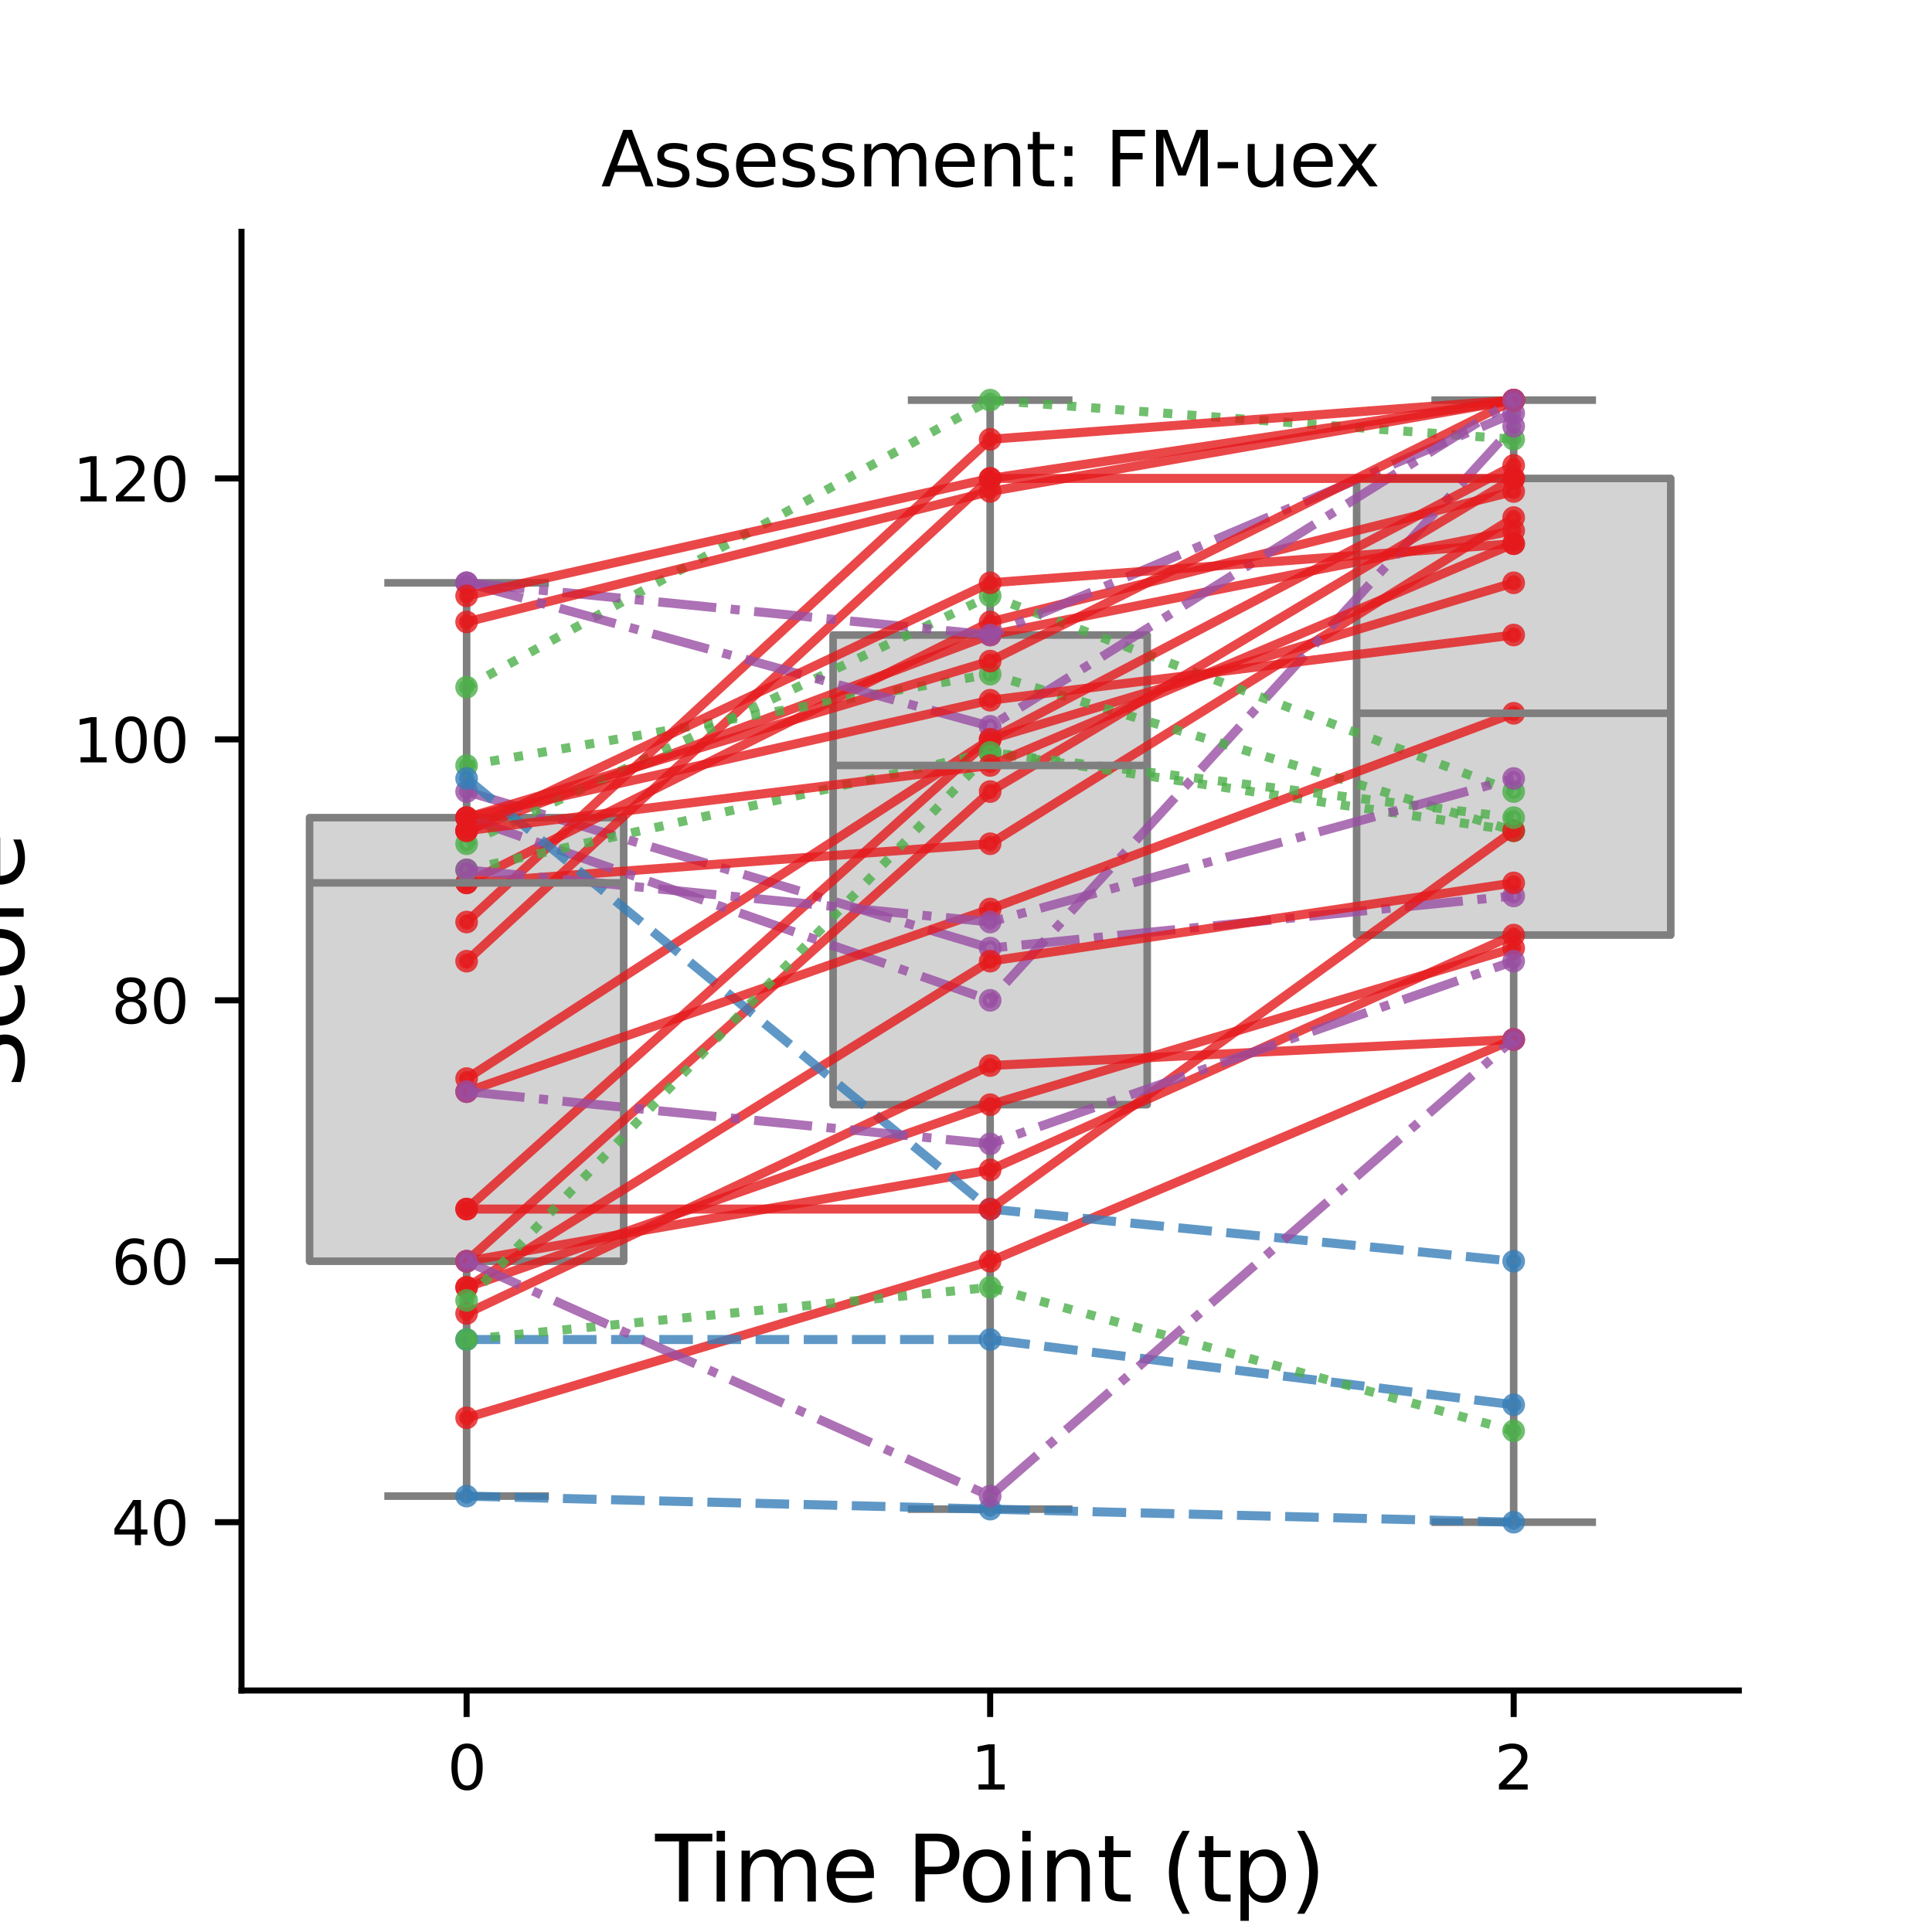 <?xml version="1.0" encoding="utf-8" standalone="no"?>
<!DOCTYPE svg PUBLIC "-//W3C//DTD SVG 1.1//EN"
  "http://www.w3.org/Graphics/SVG/1.1/DTD/svg11.dtd">
<svg xmlns:xlink="http://www.w3.org/1999/xlink" width="255.118pt" height="255.118pt" viewBox="0 0 255.118 255.118" xmlns="http://www.w3.org/2000/svg" version="1.1">
 <defs>
  <style type="text/css">*{stroke-linejoin: round; stroke-linecap: butt}</style>
 </defs>
 <g id="figure_1">
  <g id="patch_1">
   <path d="M 0 255.118 
L 255.118 255.118 
L 255.118 0 
L 0 0 
z
" style="fill: #ffffff"/>
  </g>
  <g id="axes_1">
   <g id="patch_2">
    <path d="M 31.89 223.228 
L 229.606 223.228 
L 229.606 30.614 
L 31.89 30.614 
z
" style="fill: #ffffff"/>
   </g>
   <g id="matplotlib.axis_1">
    <g id="xtick_1">
     <g id="line2d_1">
      <defs>
       <path id="m91c2293b20" d="M 0 0 
L 0 3.5 
" style="stroke: #000000; stroke-width: 0.8"/>
      </defs>
      <g>
       <use xlink:href="#m91c2293b20" x="61.616" y="223.228" style="stroke: #000000; stroke-width: 0.8"/>
      </g>
     </g>
     <g id="text_1">
      <!-- 0 -->
      <g transform="translate(59.071 236.307) scale(0.08 -0.08)">
       <defs>
        <path id="DejaVuSans-30" d="M 2034 4250 
Q 1547 4250 1301 3770 
Q 1056 3291 1056 2328 
Q 1056 1369 1301 889 
Q 1547 409 2034 409 
Q 2525 409 2770 889 
Q 3016 1369 3016 2328 
Q 3016 3291 2770 3770 
Q 2525 4250 2034 4250 
z
M 2034 4750 
Q 2819 4750 3233 4129 
Q 3647 3509 3647 2328 
Q 3647 1150 3233 529 
Q 2819 -91 2034 -91 
Q 1250 -91 836 529 
Q 422 1150 422 2328 
Q 422 3509 836 4129 
Q 1250 4750 2034 4750 
z
" transform="scale(0.016)"/>
       </defs>
       <use xlink:href="#DejaVuSans-30"/>
      </g>
     </g>
    </g>
    <g id="xtick_2">
     <g id="line2d_2">
      <g>
       <use xlink:href="#m91c2293b20" x="130.748" y="223.228" style="stroke: #000000; stroke-width: 0.8"/>
      </g>
     </g>
     <g id="text_2">
      <!-- 1 -->
      <g transform="translate(128.203 236.307) scale(0.08 -0.08)">
       <defs>
        <path id="DejaVuSans-31" d="M 794 531 
L 1825 531 
L 1825 4091 
L 703 3866 
L 703 4441 
L 1819 4666 
L 2450 4666 
L 2450 531 
L 3481 531 
L 3481 0 
L 794 0 
L 794 531 
z
" transform="scale(0.016)"/>
       </defs>
       <use xlink:href="#DejaVuSans-31"/>
      </g>
     </g>
    </g>
    <g id="xtick_3">
     <g id="line2d_3">
      <g>
       <use xlink:href="#m91c2293b20" x="199.879" y="223.228" style="stroke: #000000; stroke-width: 0.8"/>
      </g>
     </g>
     <g id="text_3">
      <!-- 2 -->
      <g transform="translate(197.334 236.307) scale(0.08 -0.08)">
       <defs>
        <path id="DejaVuSans-32" d="M 1228 531 
L 3431 531 
L 3431 0 
L 469 0 
L 469 531 
Q 828 903 1448 1529 
Q 2069 2156 2228 2338 
Q 2531 2678 2651 2914 
Q 2772 3150 2772 3378 
Q 2772 3750 2511 3984 
Q 2250 4219 1831 4219 
Q 1534 4219 1204 4116 
Q 875 4013 500 3803 
L 500 4441 
Q 881 4594 1212 4672 
Q 1544 4750 1819 4750 
Q 2544 4750 2975 4387 
Q 3406 4025 3406 3419 
Q 3406 3131 3298 2873 
Q 3191 2616 2906 2266 
Q 2828 2175 2409 1742 
Q 1991 1309 1228 531 
z
" transform="scale(0.016)"/>
       </defs>
       <use xlink:href="#DejaVuSans-32"/>
      </g>
     </g>
    </g>
    <g id="text_4">
     <!-- Time Point (tp) -->
     <g transform="translate(86.517 251.089) scale(0.12 -0.12)">
      <defs>
       <path id="DejaVuSans-54" d="M -19 4666 
L 3928 4666 
L 3928 4134 
L 2272 4134 
L 2272 0 
L 1638 0 
L 1638 4134 
L -19 4134 
L -19 4666 
z
" transform="scale(0.016)"/>
       <path id="DejaVuSans-69" d="M 603 3500 
L 1178 3500 
L 1178 0 
L 603 0 
L 603 3500 
z
M 603 4863 
L 1178 4863 
L 1178 4134 
L 603 4134 
L 603 4863 
z
" transform="scale(0.016)"/>
       <path id="DejaVuSans-6d" d="M 3328 2828 
Q 3544 3216 3844 3400 
Q 4144 3584 4550 3584 
Q 5097 3584 5394 3201 
Q 5691 2819 5691 2113 
L 5691 0 
L 5113 0 
L 5113 2094 
Q 5113 2597 4934 2840 
Q 4756 3084 4391 3084 
Q 3944 3084 3684 2787 
Q 3425 2491 3425 1978 
L 3425 0 
L 2847 0 
L 2847 2094 
Q 2847 2600 2669 2842 
Q 2491 3084 2119 3084 
Q 1678 3084 1418 2786 
Q 1159 2488 1159 1978 
L 1159 0 
L 581 0 
L 581 3500 
L 1159 3500 
L 1159 2956 
Q 1356 3278 1631 3431 
Q 1906 3584 2284 3584 
Q 2666 3584 2933 3390 
Q 3200 3197 3328 2828 
z
" transform="scale(0.016)"/>
       <path id="DejaVuSans-65" d="M 3597 1894 
L 3597 1613 
L 953 1613 
Q 991 1019 1311 708 
Q 1631 397 2203 397 
Q 2534 397 2845 478 
Q 3156 559 3463 722 
L 3463 178 
Q 3153 47 2828 -22 
Q 2503 -91 2169 -91 
Q 1331 -91 842 396 
Q 353 884 353 1716 
Q 353 2575 817 3079 
Q 1281 3584 2069 3584 
Q 2775 3584 3186 3129 
Q 3597 2675 3597 1894 
z
M 3022 2063 
Q 3016 2534 2758 2815 
Q 2500 3097 2075 3097 
Q 1594 3097 1305 2825 
Q 1016 2553 972 2059 
L 3022 2063 
z
" transform="scale(0.016)"/>
       <path id="DejaVuSans-20" transform="scale(0.016)"/>
       <path id="DejaVuSans-50" d="M 1259 4147 
L 1259 2394 
L 2053 2394 
Q 2494 2394 2734 2622 
Q 2975 2850 2975 3272 
Q 2975 3691 2734 3919 
Q 2494 4147 2053 4147 
L 1259 4147 
z
M 628 4666 
L 2053 4666 
Q 2838 4666 3239 4311 
Q 3641 3956 3641 3272 
Q 3641 2581 3239 2228 
Q 2838 1875 2053 1875 
L 1259 1875 
L 1259 0 
L 628 0 
L 628 4666 
z
" transform="scale(0.016)"/>
       <path id="DejaVuSans-6f" d="M 1959 3097 
Q 1497 3097 1228 2736 
Q 959 2375 959 1747 
Q 959 1119 1226 758 
Q 1494 397 1959 397 
Q 2419 397 2687 759 
Q 2956 1122 2956 1747 
Q 2956 2369 2687 2733 
Q 2419 3097 1959 3097 
z
M 1959 3584 
Q 2709 3584 3137 3096 
Q 3566 2609 3566 1747 
Q 3566 888 3137 398 
Q 2709 -91 1959 -91 
Q 1206 -91 779 398 
Q 353 888 353 1747 
Q 353 2609 779 3096 
Q 1206 3584 1959 3584 
z
" transform="scale(0.016)"/>
       <path id="DejaVuSans-6e" d="M 3513 2113 
L 3513 0 
L 2938 0 
L 2938 2094 
Q 2938 2591 2744 2837 
Q 2550 3084 2163 3084 
Q 1697 3084 1428 2787 
Q 1159 2491 1159 1978 
L 1159 0 
L 581 0 
L 581 3500 
L 1159 3500 
L 1159 2956 
Q 1366 3272 1645 3428 
Q 1925 3584 2291 3584 
Q 2894 3584 3203 3211 
Q 3513 2838 3513 2113 
z
" transform="scale(0.016)"/>
       <path id="DejaVuSans-74" d="M 1172 4494 
L 1172 3500 
L 2356 3500 
L 2356 3053 
L 1172 3053 
L 1172 1153 
Q 1172 725 1289 603 
Q 1406 481 1766 481 
L 2356 481 
L 2356 0 
L 1766 0 
Q 1100 0 847 248 
Q 594 497 594 1153 
L 594 3053 
L 172 3053 
L 172 3500 
L 594 3500 
L 594 4494 
L 1172 4494 
z
" transform="scale(0.016)"/>
       <path id="DejaVuSans-28" d="M 1984 4856 
Q 1566 4138 1362 3434 
Q 1159 2731 1159 2009 
Q 1159 1288 1364 580 
Q 1569 -128 1984 -844 
L 1484 -844 
Q 1016 -109 783 600 
Q 550 1309 550 2009 
Q 550 2706 781 3412 
Q 1013 4119 1484 4856 
L 1984 4856 
z
" transform="scale(0.016)"/>
       <path id="DejaVuSans-70" d="M 1159 525 
L 1159 -1331 
L 581 -1331 
L 581 3500 
L 1159 3500 
L 1159 2969 
Q 1341 3281 1617 3432 
Q 1894 3584 2278 3584 
Q 2916 3584 3314 3078 
Q 3713 2572 3713 1747 
Q 3713 922 3314 415 
Q 2916 -91 2278 -91 
Q 1894 -91 1617 61 
Q 1341 213 1159 525 
z
M 3116 1747 
Q 3116 2381 2855 2742 
Q 2594 3103 2138 3103 
Q 1681 3103 1420 2742 
Q 1159 2381 1159 1747 
Q 1159 1113 1420 752 
Q 1681 391 2138 391 
Q 2594 391 2855 752 
Q 3116 1113 3116 1747 
z
" transform="scale(0.016)"/>
       <path id="DejaVuSans-29" d="M 513 4856 
L 1013 4856 
Q 1481 4119 1714 3412 
Q 1947 2706 1947 2009 
Q 1947 1309 1714 600 
Q 1481 -109 1013 -844 
L 513 -844 
Q 928 -128 1133 580 
Q 1338 1288 1338 2009 
Q 1338 2731 1133 3434 
Q 928 4138 513 4856 
z
" transform="scale(0.016)"/>
      </defs>
      <use xlink:href="#DejaVuSans-54"/>
      <use xlink:href="#DejaVuSans-69" x="57.959"/>
      <use xlink:href="#DejaVuSans-6d" x="85.742"/>
      <use xlink:href="#DejaVuSans-65" x="183.154"/>
      <use xlink:href="#DejaVuSans-20" x="244.678"/>
      <use xlink:href="#DejaVuSans-50" x="276.465"/>
      <use xlink:href="#DejaVuSans-6f" x="333.143"/>
      <use xlink:href="#DejaVuSans-69" x="394.324"/>
      <use xlink:href="#DejaVuSans-6e" x="422.107"/>
      <use xlink:href="#DejaVuSans-74" x="485.486"/>
      <use xlink:href="#DejaVuSans-20" x="524.695"/>
      <use xlink:href="#DejaVuSans-28" x="556.482"/>
      <use xlink:href="#DejaVuSans-74" x="595.496"/>
      <use xlink:href="#DejaVuSans-70" x="634.705"/>
      <use xlink:href="#DejaVuSans-29" x="698.182"/>
     </g>
    </g>
   </g>
   <g id="matplotlib.axis_2">
    <g id="ytick_1">
     <g id="line2d_4">
      <defs>
       <path id="ma078c070bf" d="M 0 0 
L -3.5 0 
" style="stroke: #000000; stroke-width: 0.8"/>
      </defs>
      <g>
       <use xlink:href="#ma078c070bf" x="31.89" y="201.003" style="stroke: #000000; stroke-width: 0.8"/>
      </g>
     </g>
     <g id="text_5">
      <!-- 40 -->
      <g transform="translate(14.71 204.043) scale(0.08 -0.08)">
       <defs>
        <path id="DejaVuSans-34" d="M 2419 4116 
L 825 1625 
L 2419 1625 
L 2419 4116 
z
M 2253 4666 
L 3047 4666 
L 3047 1625 
L 3713 1625 
L 3713 1100 
L 3047 1100 
L 3047 0 
L 2419 0 
L 2419 1100 
L 313 1100 
L 313 1709 
L 2253 4666 
z
" transform="scale(0.016)"/>
       </defs>
       <use xlink:href="#DejaVuSans-34"/>
       <use xlink:href="#DejaVuSans-30" x="63.623"/>
      </g>
     </g>
    </g>
    <g id="ytick_2">
     <g id="line2d_5">
      <g>
       <use xlink:href="#ma078c070bf" x="31.89" y="166.546" style="stroke: #000000; stroke-width: 0.8"/>
      </g>
     </g>
     <g id="text_6">
      <!-- 60 -->
      <g transform="translate(14.71 169.586) scale(0.08 -0.08)">
       <defs>
        <path id="DejaVuSans-36" d="M 2113 2584 
Q 1688 2584 1439 2293 
Q 1191 2003 1191 1497 
Q 1191 994 1439 701 
Q 1688 409 2113 409 
Q 2538 409 2786 701 
Q 3034 994 3034 1497 
Q 3034 2003 2786 2293 
Q 2538 2584 2113 2584 
z
M 3366 4563 
L 3366 3988 
Q 3128 4100 2886 4159 
Q 2644 4219 2406 4219 
Q 1781 4219 1451 3797 
Q 1122 3375 1075 2522 
Q 1259 2794 1537 2939 
Q 1816 3084 2150 3084 
Q 2853 3084 3261 2657 
Q 3669 2231 3669 1497 
Q 3669 778 3244 343 
Q 2819 -91 2113 -91 
Q 1303 -91 875 529 
Q 447 1150 447 2328 
Q 447 3434 972 4092 
Q 1497 4750 2381 4750 
Q 2619 4750 2861 4703 
Q 3103 4656 3366 4563 
z
" transform="scale(0.016)"/>
       </defs>
       <use xlink:href="#DejaVuSans-36"/>
       <use xlink:href="#DejaVuSans-30" x="63.623"/>
      </g>
     </g>
    </g>
    <g id="ytick_3">
     <g id="line2d_6">
      <g>
       <use xlink:href="#ma078c070bf" x="31.89" y="132.09" style="stroke: #000000; stroke-width: 0.8"/>
      </g>
     </g>
     <g id="text_7">
      <!-- 80 -->
      <g transform="translate(14.71 135.129) scale(0.08 -0.08)">
       <defs>
        <path id="DejaVuSans-38" d="M 2034 2216 
Q 1584 2216 1326 1975 
Q 1069 1734 1069 1313 
Q 1069 891 1326 650 
Q 1584 409 2034 409 
Q 2484 409 2743 651 
Q 3003 894 3003 1313 
Q 3003 1734 2745 1975 
Q 2488 2216 2034 2216 
z
M 1403 2484 
Q 997 2584 770 2862 
Q 544 3141 544 3541 
Q 544 4100 942 4425 
Q 1341 4750 2034 4750 
Q 2731 4750 3128 4425 
Q 3525 4100 3525 3541 
Q 3525 3141 3298 2862 
Q 3072 2584 2669 2484 
Q 3125 2378 3379 2068 
Q 3634 1759 3634 1313 
Q 3634 634 3220 271 
Q 2806 -91 2034 -91 
Q 1263 -91 848 271 
Q 434 634 434 1313 
Q 434 1759 690 2068 
Q 947 2378 1403 2484 
z
M 1172 3481 
Q 1172 3119 1398 2916 
Q 1625 2713 2034 2713 
Q 2441 2713 2670 2916 
Q 2900 3119 2900 3481 
Q 2900 3844 2670 4047 
Q 2441 4250 2034 4250 
Q 1625 4250 1398 4047 
Q 1172 3844 1172 3481 
z
" transform="scale(0.016)"/>
       </defs>
       <use xlink:href="#DejaVuSans-38"/>
       <use xlink:href="#DejaVuSans-30" x="63.623"/>
      </g>
     </g>
    </g>
    <g id="ytick_4">
     <g id="line2d_7">
      <g>
       <use xlink:href="#ma078c070bf" x="31.89" y="97.633" style="stroke: #000000; stroke-width: 0.8"/>
      </g>
     </g>
     <g id="text_8">
      <!-- 100 -->
      <g transform="translate(9.62 100.672) scale(0.08 -0.08)">
       <use xlink:href="#DejaVuSans-31"/>
       <use xlink:href="#DejaVuSans-30" x="63.623"/>
       <use xlink:href="#DejaVuSans-30" x="127.246"/>
      </g>
     </g>
    </g>
    <g id="ytick_5">
     <g id="line2d_8">
      <g>
       <use xlink:href="#ma078c070bf" x="31.89" y="63.176" style="stroke: #000000; stroke-width: 0.8"/>
      </g>
     </g>
     <g id="text_9">
      <!-- 120 -->
      <g transform="translate(9.62 66.215) scale(0.08 -0.08)">
       <use xlink:href="#DejaVuSans-31"/>
       <use xlink:href="#DejaVuSans-32" x="63.623"/>
       <use xlink:href="#DejaVuSans-30" x="127.246"/>
      </g>
     </g>
    </g>
    <g id="text_10">
     <!-- Score -->
     <g transform="translate(3.124 143.724) rotate(-90) scale(0.12 -0.12)">
      <defs>
       <path id="DejaVuSans-53" d="M 3425 4513 
L 3425 3897 
Q 3066 4069 2747 4153 
Q 2428 4238 2131 4238 
Q 1616 4238 1336 4038 
Q 1056 3838 1056 3469 
Q 1056 3159 1242 3001 
Q 1428 2844 1947 2747 
L 2328 2669 
Q 3034 2534 3370 2195 
Q 3706 1856 3706 1288 
Q 3706 609 3251 259 
Q 2797 -91 1919 -91 
Q 1588 -91 1214 -16 
Q 841 59 441 206 
L 441 856 
Q 825 641 1194 531 
Q 1563 422 1919 422 
Q 2459 422 2753 634 
Q 3047 847 3047 1241 
Q 3047 1584 2836 1778 
Q 2625 1972 2144 2069 
L 1759 2144 
Q 1053 2284 737 2584 
Q 422 2884 422 3419 
Q 422 4038 858 4394 
Q 1294 4750 2059 4750 
Q 2388 4750 2728 4690 
Q 3069 4631 3425 4513 
z
" transform="scale(0.016)"/>
       <path id="DejaVuSans-63" d="M 3122 3366 
L 3122 2828 
Q 2878 2963 2633 3030 
Q 2388 3097 2138 3097 
Q 1578 3097 1268 2742 
Q 959 2388 959 1747 
Q 959 1106 1268 751 
Q 1578 397 2138 397 
Q 2388 397 2633 464 
Q 2878 531 3122 666 
L 3122 134 
Q 2881 22 2623 -34 
Q 2366 -91 2075 -91 
Q 1284 -91 818 406 
Q 353 903 353 1747 
Q 353 2603 823 3093 
Q 1294 3584 2113 3584 
Q 2378 3584 2631 3529 
Q 2884 3475 3122 3366 
z
" transform="scale(0.016)"/>
       <path id="DejaVuSans-72" d="M 2631 2963 
Q 2534 3019 2420 3045 
Q 2306 3072 2169 3072 
Q 1681 3072 1420 2755 
Q 1159 2438 1159 1844 
L 1159 0 
L 581 0 
L 581 3500 
L 1159 3500 
L 1159 2956 
Q 1341 3275 1631 3429 
Q 1922 3584 2338 3584 
Q 2397 3584 2469 3576 
Q 2541 3569 2628 3553 
L 2631 2963 
z
" transform="scale(0.016)"/>
      </defs>
      <use xlink:href="#DejaVuSans-53"/>
      <use xlink:href="#DejaVuSans-63" x="63.477"/>
      <use xlink:href="#DejaVuSans-6f" x="118.457"/>
      <use xlink:href="#DejaVuSans-72" x="179.639"/>
      <use xlink:href="#DejaVuSans-65" x="218.502"/>
     </g>
    </g>
   </g>
   <g id="patch_3">
    <path d="M 40.877 166.546 
L 82.356 166.546 
L 82.356 107.97 
L 40.877 107.97 
L 40.877 166.546 
z
" clip-path="url(#p67df61c790)" style="fill: #d3d3d3; stroke: #7f7f7f; stroke-linejoin: miter"/>
   </g>
   <g id="line2d_9">
    <path d="M 61.616 166.546 
L 61.616 197.558 
" clip-path="url(#p67df61c790)" style="fill: none; stroke: #7f7f7f"/>
   </g>
   <g id="line2d_10">
    <path d="M 61.616 107.97 
L 61.616 76.959 
" clip-path="url(#p67df61c790)" style="fill: none; stroke: #7f7f7f"/>
   </g>
   <g id="line2d_11">
    <path d="M 51.247 197.558 
L 71.986 197.558 
" clip-path="url(#p67df61c790)" style="fill: none; stroke: #7f7f7f; stroke-linecap: square"/>
   </g>
   <g id="line2d_12">
    <path d="M 51.247 76.959 
L 71.986 76.959 
" clip-path="url(#p67df61c790)" style="fill: none; stroke: #7f7f7f; stroke-linecap: square"/>
   </g>
   <g id="patch_4">
    <path d="M 110.008 145.872 
L 151.487 145.872 
L 151.487 83.85 
L 110.008 83.85 
L 110.008 145.872 
z
" clip-path="url(#p67df61c790)" style="fill: #d3d3d3; stroke: #7f7f7f; stroke-linejoin: miter"/>
   </g>
   <g id="line2d_13">
    <path d="M 130.748 145.872 
L 130.748 199.28 
" clip-path="url(#p67df61c790)" style="fill: none; stroke: #7f7f7f"/>
   </g>
   <g id="line2d_14">
    <path d="M 130.748 83.85 
L 130.748 52.839 
" clip-path="url(#p67df61c790)" style="fill: none; stroke: #7f7f7f"/>
   </g>
   <g id="line2d_15">
    <path d="M 120.378 199.28 
L 141.117 199.28 
" clip-path="url(#p67df61c790)" style="fill: none; stroke: #7f7f7f; stroke-linecap: square"/>
   </g>
   <g id="line2d_16">
    <path d="M 120.378 52.839 
L 141.117 52.839 
" clip-path="url(#p67df61c790)" style="fill: none; stroke: #7f7f7f; stroke-linecap: square"/>
   </g>
   <g id="patch_5">
    <path d="M 179.14 123.475 
L 220.619 123.475 
L 220.619 63.176 
L 179.14 63.176 
L 179.14 123.475 
z
" clip-path="url(#p67df61c790)" style="fill: #d3d3d3; stroke: #7f7f7f; stroke-linejoin: miter"/>
   </g>
   <g id="line2d_17">
    <path d="M 199.879 123.475 
L 199.879 201.003 
" clip-path="url(#p67df61c790)" style="fill: none; stroke: #7f7f7f"/>
   </g>
   <g id="line2d_18">
    <path d="M 199.879 63.176 
L 199.879 52.839 
" clip-path="url(#p67df61c790)" style="fill: none; stroke: #7f7f7f"/>
   </g>
   <g id="line2d_19">
    <path d="M 189.51 201.003 
L 210.249 201.003 
" clip-path="url(#p67df61c790)" style="fill: none; stroke: #7f7f7f; stroke-linecap: square"/>
   </g>
   <g id="line2d_20">
    <path d="M 189.51 52.839 
L 210.249 52.839 
" clip-path="url(#p67df61c790)" style="fill: none; stroke: #7f7f7f; stroke-linecap: square"/>
   </g>
   <g id="line2d_21">
    <path d="M 61.616 109.693 
L 130.748 83.85 
L 199.879 70.067 
" clip-path="url(#p67df61c790)" style="fill: none; stroke: #e41a1c; stroke-opacity: 0.8; stroke-width: 1.2; stroke-linecap: square"/>
    <defs>
     <path id="m25e7c629f9" d="M 0 1 
C 0.265 1 0.52 0.895 0.707 0.707 
C 0.895 0.52 1 0.265 1 0 
C 1 -0.265 0.895 -0.52 0.707 -0.707 
C 0.52 -0.895 0.265 -1 0 -1 
C -0.265 -1 -0.52 -0.895 -0.707 -0.707 
C -0.895 -0.52 -1 -0.265 -1 0 
C -1 0.265 -0.895 0.52 -0.707 0.707 
C -0.52 0.895 -0.265 1 0 1 
z
" style="stroke: #e41a1c; stroke-opacity: 0.8"/>
    </defs>
    <g clip-path="url(#p67df61c790)">
     <use xlink:href="#m25e7c629f9" x="61.616" y="109.693" style="fill: #e41a1c; fill-opacity: 0.8; stroke: #e41a1c; stroke-opacity: 0.8"/>
     <use xlink:href="#m25e7c629f9" x="130.748" y="83.85" style="fill: #e41a1c; fill-opacity: 0.8; stroke: #e41a1c; stroke-opacity: 0.8"/>
     <use xlink:href="#m25e7c629f9" x="199.879" y="70.067" style="fill: #e41a1c; fill-opacity: 0.8; stroke: #e41a1c; stroke-opacity: 0.8"/>
    </g>
   </g>
   <g id="line2d_22">
    <path d="M 61.616 104.524 
L 130.748 125.198 
L 199.879 118.307 
" clip-path="url(#p67df61c790)" style="fill: none; stroke-dasharray: 7.68,1.92,1.2,1.92; stroke-dashoffset: 0; stroke: #984ea3; stroke-opacity: 0.8; stroke-width: 1.2"/>
    <defs>
     <path id="mee7b0d2ec5" d="M 0 1 
C 0.265 1 0.52 0.895 0.707 0.707 
C 0.895 0.52 1 0.265 1 0 
C 1 -0.265 0.895 -0.52 0.707 -0.707 
C 0.52 -0.895 0.265 -1 0 -1 
C -0.265 -1 -0.52 -0.895 -0.707 -0.707 
C -0.895 -0.52 -1 -0.265 -1 0 
C -1 0.265 -0.895 0.52 -0.707 0.707 
C -0.52 0.895 -0.265 1 0 1 
z
" style="stroke: #984ea3; stroke-opacity: 0.8"/>
    </defs>
    <g clip-path="url(#p67df61c790)">
     <use xlink:href="#mee7b0d2ec5" x="61.616" y="104.524" style="fill: #984ea3; fill-opacity: 0.8; stroke: #984ea3; stroke-opacity: 0.8"/>
     <use xlink:href="#mee7b0d2ec5" x="130.748" y="125.198" style="fill: #984ea3; fill-opacity: 0.8; stroke: #984ea3; stroke-opacity: 0.8"/>
     <use xlink:href="#mee7b0d2ec5" x="199.879" y="118.307" style="fill: #984ea3; fill-opacity: 0.8; stroke: #984ea3; stroke-opacity: 0.8"/>
    </g>
   </g>
   <g id="line2d_23">
    <path d="M 61.616 116.584 
L 130.748 111.415 
L 199.879 68.344 
" clip-path="url(#p67df61c790)" style="fill: none; stroke: #e41a1c; stroke-opacity: 0.8; stroke-width: 1.2; stroke-linecap: square"/>
    <g clip-path="url(#p67df61c790)">
     <use xlink:href="#m25e7c629f9" x="61.616" y="116.584" style="fill: #e41a1c; fill-opacity: 0.8; stroke: #e41a1c; stroke-opacity: 0.8"/>
     <use xlink:href="#m25e7c629f9" x="130.748" y="111.415" style="fill: #e41a1c; fill-opacity: 0.8; stroke: #e41a1c; stroke-opacity: 0.8"/>
     <use xlink:href="#m25e7c629f9" x="199.879" y="68.344" style="fill: #e41a1c; fill-opacity: 0.8; stroke: #e41a1c; stroke-opacity: 0.8"/>
    </g>
   </g>
   <g id="line2d_24">
    <path d="M 61.616 116.584 
L 130.748 82.127 
L 199.879 64.899 
" clip-path="url(#p67df61c790)" style="fill: none; stroke: #e41a1c; stroke-opacity: 0.8; stroke-width: 1.2; stroke-linecap: square"/>
    <g clip-path="url(#p67df61c790)">
     <use xlink:href="#m25e7c629f9" x="61.616" y="116.584" style="fill: #e41a1c; fill-opacity: 0.8; stroke: #e41a1c; stroke-opacity: 0.8"/>
     <use xlink:href="#m25e7c629f9" x="130.748" y="82.127" style="fill: #e41a1c; fill-opacity: 0.8; stroke: #e41a1c; stroke-opacity: 0.8"/>
     <use xlink:href="#m25e7c629f9" x="199.879" y="64.899" style="fill: #e41a1c; fill-opacity: 0.8; stroke: #e41a1c; stroke-opacity: 0.8"/>
    </g>
   </g>
   <g id="line2d_25">
    <path d="M 61.616 142.427 
L 130.748 97.633 
L 199.879 76.959 
" clip-path="url(#p67df61c790)" style="fill: none; stroke: #e41a1c; stroke-opacity: 0.8; stroke-width: 1.2; stroke-linecap: square"/>
    <g clip-path="url(#p67df61c790)">
     <use xlink:href="#m25e7c629f9" x="61.616" y="142.427" style="fill: #e41a1c; fill-opacity: 0.8; stroke: #e41a1c; stroke-opacity: 0.8"/>
     <use xlink:href="#m25e7c629f9" x="130.748" y="97.633" style="fill: #e41a1c; fill-opacity: 0.8; stroke: #e41a1c; stroke-opacity: 0.8"/>
     <use xlink:href="#m25e7c629f9" x="199.879" y="76.959" style="fill: #e41a1c; fill-opacity: 0.8; stroke: #e41a1c; stroke-opacity: 0.8"/>
    </g>
   </g>
   <g id="line2d_26">
    <path d="M 61.616 90.741 
L 130.748 52.839 
L 199.879 58.007 
" clip-path="url(#p67df61c790)" style="fill: none; stroke-dasharray: 1.2,1.98; stroke-dashoffset: 0; stroke: #4daf4a; stroke-opacity: 0.8; stroke-width: 1.2"/>
    <defs>
     <path id="m84fb7f0dab" d="M 0 1 
C 0.265 1 0.52 0.895 0.707 0.707 
C 0.895 0.52 1 0.265 1 0 
C 1 -0.265 0.895 -0.52 0.707 -0.707 
C 0.52 -0.895 0.265 -1 0 -1 
C -0.265 -1 -0.52 -0.895 -0.707 -0.707 
C -0.895 -0.52 -1 -0.265 -1 0 
C -1 0.265 -0.895 0.52 -0.707 0.707 
C -0.52 0.895 -0.265 1 0 1 
z
" style="stroke: #4daf4a; stroke-opacity: 0.8"/>
    </defs>
    <g clip-path="url(#p67df61c790)">
     <use xlink:href="#m84fb7f0dab" x="61.616" y="90.741" style="fill: #4daf4a; fill-opacity: 0.8; stroke: #4daf4a; stroke-opacity: 0.8"/>
     <use xlink:href="#m84fb7f0dab" x="130.748" y="52.839" style="fill: #4daf4a; fill-opacity: 0.8; stroke: #4daf4a; stroke-opacity: 0.8"/>
     <use xlink:href="#m84fb7f0dab" x="199.879" y="58.007" style="fill: #4daf4a; fill-opacity: 0.8; stroke: #4daf4a; stroke-opacity: 0.8"/>
    </g>
   </g>
   <g id="line2d_27">
    <path d="M 61.616 107.97 
L 130.748 132.09 
L 199.879 56.284 
" clip-path="url(#p67df61c790)" style="fill: none; stroke-dasharray: 7.68,1.92,1.2,1.92; stroke-dashoffset: 0; stroke: #984ea3; stroke-opacity: 0.8; stroke-width: 1.2"/>
    <g clip-path="url(#p67df61c790)">
     <use xlink:href="#mee7b0d2ec5" x="61.616" y="107.97" style="fill: #984ea3; fill-opacity: 0.8; stroke: #984ea3; stroke-opacity: 0.8"/>
     <use xlink:href="#mee7b0d2ec5" x="130.748" y="132.09" style="fill: #984ea3; fill-opacity: 0.8; stroke: #984ea3; stroke-opacity: 0.8"/>
     <use xlink:href="#mee7b0d2ec5" x="199.879" y="56.284" style="fill: #984ea3; fill-opacity: 0.8; stroke: #984ea3; stroke-opacity: 0.8"/>
    </g>
   </g>
   <g id="line2d_28">
    <path d="M 61.616 197.558 
L 130.748 199.28 
L 199.879 201.003 
" clip-path="url(#p67df61c790)" style="fill: none; stroke-dasharray: 4.44,1.92; stroke-dashoffset: 0; stroke: #377eb8; stroke-opacity: 0.8; stroke-width: 1.2"/>
    <defs>
     <path id="m3e7fed920d" d="M 0 1 
C 0.265 1 0.52 0.895 0.707 0.707 
C 0.895 0.52 1 0.265 1 0 
C 1 -0.265 0.895 -0.52 0.707 -0.707 
C 0.52 -0.895 0.265 -1 0 -1 
C -0.265 -1 -0.52 -0.895 -0.707 -0.707 
C -0.895 -0.52 -1 -0.265 -1 0 
C -1 0.265 -0.895 0.52 -0.707 0.707 
C -0.52 0.895 -0.265 1 0 1 
z
" style="stroke: #377eb8; stroke-opacity: 0.8"/>
    </defs>
    <g clip-path="url(#p67df61c790)">
     <use xlink:href="#m3e7fed920d" x="61.616" y="197.558" style="fill: #377eb8; fill-opacity: 0.8; stroke: #377eb8; stroke-opacity: 0.8"/>
     <use xlink:href="#m3e7fed920d" x="130.748" y="199.28" style="fill: #377eb8; fill-opacity: 0.8; stroke: #377eb8; stroke-opacity: 0.8"/>
     <use xlink:href="#m3e7fed920d" x="199.879" y="201.003" style="fill: #377eb8; fill-opacity: 0.8; stroke: #377eb8; stroke-opacity: 0.8"/>
    </g>
   </g>
   <g id="line2d_29">
    <path d="M 61.616 126.921 
L 130.748 63.176 
L 199.879 52.839 
" clip-path="url(#p67df61c790)" style="fill: none; stroke: #e41a1c; stroke-opacity: 0.8; stroke-width: 1.2; stroke-linecap: square"/>
    <g clip-path="url(#p67df61c790)">
     <use xlink:href="#m25e7c629f9" x="61.616" y="126.921" style="fill: #e41a1c; fill-opacity: 0.8; stroke: #e41a1c; stroke-opacity: 0.8"/>
     <use xlink:href="#m25e7c629f9" x="130.748" y="63.176" style="fill: #e41a1c; fill-opacity: 0.8; stroke: #e41a1c; stroke-opacity: 0.8"/>
     <use xlink:href="#m25e7c629f9" x="199.879" y="52.839" style="fill: #e41a1c; fill-opacity: 0.8; stroke: #e41a1c; stroke-opacity: 0.8"/>
    </g>
   </g>
   <g id="line2d_30">
    <path d="M 61.616 169.992 
L 130.748 126.921 
L 199.879 116.584 
" clip-path="url(#p67df61c790)" style="fill: none; stroke: #e41a1c; stroke-opacity: 0.8; stroke-width: 1.2; stroke-linecap: square"/>
    <g clip-path="url(#p67df61c790)">
     <use xlink:href="#m25e7c629f9" x="61.616" y="169.992" style="fill: #e41a1c; fill-opacity: 0.8; stroke: #e41a1c; stroke-opacity: 0.8"/>
     <use xlink:href="#m25e7c629f9" x="130.748" y="126.921" style="fill: #e41a1c; fill-opacity: 0.8; stroke: #e41a1c; stroke-opacity: 0.8"/>
     <use xlink:href="#m25e7c629f9" x="199.879" y="116.584" style="fill: #e41a1c; fill-opacity: 0.8; stroke: #e41a1c; stroke-opacity: 0.8"/>
    </g>
   </g>
   <g id="line2d_31">
    <path d="M 61.616 169.992 
L 130.748 145.872 
L 199.879 125.198 
" clip-path="url(#p67df61c790)" style="fill: none; stroke: #e41a1c; stroke-opacity: 0.8; stroke-width: 1.2; stroke-linecap: square"/>
    <g clip-path="url(#p67df61c790)">
     <use xlink:href="#m25e7c629f9" x="61.616" y="169.992" style="fill: #e41a1c; fill-opacity: 0.8; stroke: #e41a1c; stroke-opacity: 0.8"/>
     <use xlink:href="#m25e7c629f9" x="130.748" y="145.872" style="fill: #e41a1c; fill-opacity: 0.8; stroke: #e41a1c; stroke-opacity: 0.8"/>
     <use xlink:href="#m25e7c629f9" x="199.879" y="125.198" style="fill: #e41a1c; fill-opacity: 0.8; stroke: #e41a1c; stroke-opacity: 0.8"/>
    </g>
   </g>
   <g id="line2d_32">
    <path d="M 61.616 111.415 
L 130.748 78.681 
L 199.879 104.524 
" clip-path="url(#p67df61c790)" style="fill: none; stroke-dasharray: 1.2,1.98; stroke-dashoffset: 0; stroke: #4daf4a; stroke-opacity: 0.8; stroke-width: 1.2"/>
    <g clip-path="url(#p67df61c790)">
     <use xlink:href="#m84fb7f0dab" x="61.616" y="111.415" style="fill: #4daf4a; fill-opacity: 0.8; stroke: #4daf4a; stroke-opacity: 0.8"/>
     <use xlink:href="#m84fb7f0dab" x="130.748" y="78.681" style="fill: #4daf4a; fill-opacity: 0.8; stroke: #4daf4a; stroke-opacity: 0.8"/>
     <use xlink:href="#m84fb7f0dab" x="199.879" y="104.524" style="fill: #4daf4a; fill-opacity: 0.8; stroke: #4daf4a; stroke-opacity: 0.8"/>
    </g>
   </g>
   <g id="line2d_33">
    <path d="M 61.616 101.078 
L 130.748 89.018 
L 199.879 109.693 
" clip-path="url(#p67df61c790)" style="fill: none; stroke-dasharray: 1.2,1.98; stroke-dashoffset: 0; stroke: #4daf4a; stroke-opacity: 0.8; stroke-width: 1.2"/>
    <g clip-path="url(#p67df61c790)">
     <use xlink:href="#m84fb7f0dab" x="61.616" y="101.078" style="fill: #4daf4a; fill-opacity: 0.8; stroke: #4daf4a; stroke-opacity: 0.8"/>
     <use xlink:href="#m84fb7f0dab" x="130.748" y="89.018" style="fill: #4daf4a; fill-opacity: 0.8; stroke: #4daf4a; stroke-opacity: 0.8"/>
     <use xlink:href="#m84fb7f0dab" x="199.879" y="109.693" style="fill: #4daf4a; fill-opacity: 0.8; stroke: #4daf4a; stroke-opacity: 0.8"/>
    </g>
   </g>
   <g id="line2d_34">
    <path d="M 61.616 121.752 
L 130.748 58.007 
L 199.879 52.839 
" clip-path="url(#p67df61c790)" style="fill: none; stroke: #e41a1c; stroke-opacity: 0.8; stroke-width: 1.2; stroke-linecap: square"/>
    <g clip-path="url(#p67df61c790)">
     <use xlink:href="#m25e7c629f9" x="61.616" y="121.752" style="fill: #e41a1c; fill-opacity: 0.8; stroke: #e41a1c; stroke-opacity: 0.8"/>
     <use xlink:href="#m25e7c629f9" x="130.748" y="58.007" style="fill: #e41a1c; fill-opacity: 0.8; stroke: #e41a1c; stroke-opacity: 0.8"/>
     <use xlink:href="#m25e7c629f9" x="199.879" y="52.839" style="fill: #e41a1c; fill-opacity: 0.8; stroke: #e41a1c; stroke-opacity: 0.8"/>
    </g>
   </g>
   <g id="line2d_35">
    <path d="M 61.616 166.546 
L 130.748 104.524 
L 199.879 63.176 
" clip-path="url(#p67df61c790)" style="fill: none; stroke: #e41a1c; stroke-opacity: 0.8; stroke-width: 1.2; stroke-linecap: square"/>
    <g clip-path="url(#p67df61c790)">
     <use xlink:href="#m25e7c629f9" x="61.616" y="166.546" style="fill: #e41a1c; fill-opacity: 0.8; stroke: #e41a1c; stroke-opacity: 0.8"/>
     <use xlink:href="#m25e7c629f9" x="130.748" y="104.524" style="fill: #e41a1c; fill-opacity: 0.8; stroke: #e41a1c; stroke-opacity: 0.8"/>
     <use xlink:href="#m25e7c629f9" x="199.879" y="63.176" style="fill: #e41a1c; fill-opacity: 0.8; stroke: #e41a1c; stroke-opacity: 0.8"/>
    </g>
   </g>
   <g id="line2d_36">
    <path d="M 61.616 187.22 
L 130.748 166.546 
L 199.879 137.258 
" clip-path="url(#p67df61c790)" style="fill: none; stroke: #e41a1c; stroke-opacity: 0.8; stroke-width: 1.2; stroke-linecap: square"/>
    <g clip-path="url(#p67df61c790)">
     <use xlink:href="#m25e7c629f9" x="61.616" y="187.22" style="fill: #e41a1c; fill-opacity: 0.8; stroke: #e41a1c; stroke-opacity: 0.8"/>
     <use xlink:href="#m25e7c629f9" x="130.748" y="166.546" style="fill: #e41a1c; fill-opacity: 0.8; stroke: #e41a1c; stroke-opacity: 0.8"/>
     <use xlink:href="#m25e7c629f9" x="199.879" y="137.258" style="fill: #e41a1c; fill-opacity: 0.8; stroke: #e41a1c; stroke-opacity: 0.8"/>
    </g>
   </g>
   <g id="line2d_37">
    <path d="M 61.616 76.959 
L 130.748 83.85 
L 199.879 54.562 
" clip-path="url(#p67df61c790)" style="fill: none; stroke-dasharray: 7.68,1.92,1.2,1.92; stroke-dashoffset: 0; stroke: #984ea3; stroke-opacity: 0.8; stroke-width: 1.2"/>
    <g clip-path="url(#p67df61c790)">
     <use xlink:href="#mee7b0d2ec5" x="61.616" y="76.959" style="fill: #984ea3; fill-opacity: 0.8; stroke: #984ea3; stroke-opacity: 0.8"/>
     <use xlink:href="#mee7b0d2ec5" x="130.748" y="83.85" style="fill: #984ea3; fill-opacity: 0.8; stroke: #984ea3; stroke-opacity: 0.8"/>
     <use xlink:href="#mee7b0d2ec5" x="199.879" y="54.562" style="fill: #984ea3; fill-opacity: 0.8; stroke: #984ea3; stroke-opacity: 0.8"/>
    </g>
   </g>
   <g id="line2d_38">
    <path d="M 61.616 166.546 
L 130.748 154.486 
L 199.879 123.475 
" clip-path="url(#p67df61c790)" style="fill: none; stroke: #e41a1c; stroke-opacity: 0.8; stroke-width: 1.2; stroke-linecap: square"/>
    <g clip-path="url(#p67df61c790)">
     <use xlink:href="#m25e7c629f9" x="61.616" y="166.546" style="fill: #e41a1c; fill-opacity: 0.8; stroke: #e41a1c; stroke-opacity: 0.8"/>
     <use xlink:href="#m25e7c629f9" x="130.748" y="154.486" style="fill: #e41a1c; fill-opacity: 0.8; stroke: #e41a1c; stroke-opacity: 0.8"/>
     <use xlink:href="#m25e7c629f9" x="199.879" y="123.475" style="fill: #e41a1c; fill-opacity: 0.8; stroke: #e41a1c; stroke-opacity: 0.8"/>
    </g>
   </g>
   <g id="line2d_39">
    <path d="M 61.616 102.801 
L 130.748 159.655 
L 199.879 166.546 
" clip-path="url(#p67df61c790)" style="fill: none; stroke-dasharray: 4.44,1.92; stroke-dashoffset: 0; stroke: #377eb8; stroke-opacity: 0.8; stroke-width: 1.2"/>
    <g clip-path="url(#p67df61c790)">
     <use xlink:href="#m3e7fed920d" x="61.616" y="102.801" style="fill: #377eb8; fill-opacity: 0.8; stroke: #377eb8; stroke-opacity: 0.8"/>
     <use xlink:href="#m3e7fed920d" x="130.748" y="159.655" style="fill: #377eb8; fill-opacity: 0.8; stroke: #377eb8; stroke-opacity: 0.8"/>
     <use xlink:href="#m3e7fed920d" x="199.879" y="166.546" style="fill: #377eb8; fill-opacity: 0.8; stroke: #377eb8; stroke-opacity: 0.8"/>
    </g>
   </g>
   <g id="line2d_40">
    <path d="M 61.616 173.438 
L 130.748 140.704 
L 199.879 137.258 
" clip-path="url(#p67df61c790)" style="fill: none; stroke: #e41a1c; stroke-opacity: 0.8; stroke-width: 1.2; stroke-linecap: square"/>
    <g clip-path="url(#p67df61c790)">
     <use xlink:href="#m25e7c629f9" x="61.616" y="173.438" style="fill: #e41a1c; fill-opacity: 0.8; stroke: #e41a1c; stroke-opacity: 0.8"/>
     <use xlink:href="#m25e7c629f9" x="130.748" y="140.704" style="fill: #e41a1c; fill-opacity: 0.8; stroke: #e41a1c; stroke-opacity: 0.8"/>
     <use xlink:href="#m25e7c629f9" x="199.879" y="137.258" style="fill: #e41a1c; fill-opacity: 0.8; stroke: #e41a1c; stroke-opacity: 0.8"/>
    </g>
   </g>
   <g id="line2d_41">
    <path d="M 61.616 82.127 
L 130.748 64.899 
L 199.879 52.839 
" clip-path="url(#p67df61c790)" style="fill: none; stroke: #e41a1c; stroke-opacity: 0.8; stroke-width: 1.2; stroke-linecap: square"/>
    <g clip-path="url(#p67df61c790)">
     <use xlink:href="#m25e7c629f9" x="61.616" y="82.127" style="fill: #e41a1c; fill-opacity: 0.8; stroke: #e41a1c; stroke-opacity: 0.8"/>
     <use xlink:href="#m25e7c629f9" x="130.748" y="64.899" style="fill: #e41a1c; fill-opacity: 0.8; stroke: #e41a1c; stroke-opacity: 0.8"/>
     <use xlink:href="#m25e7c629f9" x="199.879" y="52.839" style="fill: #e41a1c; fill-opacity: 0.8; stroke: #e41a1c; stroke-opacity: 0.8"/>
    </g>
   </g>
   <g id="line2d_42">
    <path d="M 61.616 107.97 
L 130.748 87.296 
L 199.879 52.839 
" clip-path="url(#p67df61c790)" style="fill: none; stroke: #e41a1c; stroke-opacity: 0.8; stroke-width: 1.2; stroke-linecap: square"/>
    <g clip-path="url(#p67df61c790)">
     <use xlink:href="#m25e7c629f9" x="61.616" y="107.97" style="fill: #e41a1c; fill-opacity: 0.8; stroke: #e41a1c; stroke-opacity: 0.8"/>
     <use xlink:href="#m25e7c629f9" x="130.748" y="87.296" style="fill: #e41a1c; fill-opacity: 0.8; stroke: #e41a1c; stroke-opacity: 0.8"/>
     <use xlink:href="#m25e7c629f9" x="199.879" y="52.839" style="fill: #e41a1c; fill-opacity: 0.8; stroke: #e41a1c; stroke-opacity: 0.8"/>
    </g>
   </g>
   <g id="line2d_43">
    <path d="M 61.616 76.959 
L 130.748 95.91 
L 199.879 52.839 
" clip-path="url(#p67df61c790)" style="fill: none; stroke-dasharray: 7.68,1.92,1.2,1.92; stroke-dashoffset: 0; stroke: #984ea3; stroke-opacity: 0.8; stroke-width: 1.2"/>
    <g clip-path="url(#p67df61c790)">
     <use xlink:href="#mee7b0d2ec5" x="61.616" y="76.959" style="fill: #984ea3; fill-opacity: 0.8; stroke: #984ea3; stroke-opacity: 0.8"/>
     <use xlink:href="#mee7b0d2ec5" x="130.748" y="95.91" style="fill: #984ea3; fill-opacity: 0.8; stroke: #984ea3; stroke-opacity: 0.8"/>
     <use xlink:href="#mee7b0d2ec5" x="199.879" y="52.839" style="fill: #984ea3; fill-opacity: 0.8; stroke: #984ea3; stroke-opacity: 0.8"/>
    </g>
   </g>
   <g id="line2d_44">
    <path d="M 61.616 109.693 
L 130.748 76.959 
L 199.879 71.79 
" clip-path="url(#p67df61c790)" style="fill: none; stroke: #e41a1c; stroke-opacity: 0.8; stroke-width: 1.2; stroke-linecap: square"/>
    <g clip-path="url(#p67df61c790)">
     <use xlink:href="#m25e7c629f9" x="61.616" y="109.693" style="fill: #e41a1c; fill-opacity: 0.8; stroke: #e41a1c; stroke-opacity: 0.8"/>
     <use xlink:href="#m25e7c629f9" x="130.748" y="76.959" style="fill: #e41a1c; fill-opacity: 0.8; stroke: #e41a1c; stroke-opacity: 0.8"/>
     <use xlink:href="#m25e7c629f9" x="199.879" y="71.79" style="fill: #e41a1c; fill-opacity: 0.8; stroke: #e41a1c; stroke-opacity: 0.8"/>
    </g>
   </g>
   <g id="line2d_45">
    <path d="M 61.616 114.861 
L 130.748 99.356 
L 199.879 109.693 
" clip-path="url(#p67df61c790)" style="fill: none; stroke-dasharray: 1.2,1.98; stroke-dashoffset: 0; stroke: #4daf4a; stroke-opacity: 0.8; stroke-width: 1.2"/>
    <g clip-path="url(#p67df61c790)">
     <use xlink:href="#m84fb7f0dab" x="61.616" y="114.861" style="fill: #4daf4a; fill-opacity: 0.8; stroke: #4daf4a; stroke-opacity: 0.8"/>
     <use xlink:href="#m84fb7f0dab" x="130.748" y="99.356" style="fill: #4daf4a; fill-opacity: 0.8; stroke: #4daf4a; stroke-opacity: 0.8"/>
     <use xlink:href="#m84fb7f0dab" x="199.879" y="109.693" style="fill: #4daf4a; fill-opacity: 0.8; stroke: #4daf4a; stroke-opacity: 0.8"/>
    </g>
   </g>
   <g id="line2d_46">
    <path d="M 61.616 176.883 
L 130.748 176.883 
L 199.879 185.498 
" clip-path="url(#p67df61c790)" style="fill: none; stroke-dasharray: 4.44,1.92; stroke-dashoffset: 0; stroke: #377eb8; stroke-opacity: 0.8; stroke-width: 1.2"/>
    <g clip-path="url(#p67df61c790)">
     <use xlink:href="#m3e7fed920d" x="61.616" y="176.883" style="fill: #377eb8; fill-opacity: 0.8; stroke: #377eb8; stroke-opacity: 0.8"/>
     <use xlink:href="#m3e7fed920d" x="130.748" y="176.883" style="fill: #377eb8; fill-opacity: 0.8; stroke: #377eb8; stroke-opacity: 0.8"/>
     <use xlink:href="#m3e7fed920d" x="199.879" y="185.498" style="fill: #377eb8; fill-opacity: 0.8; stroke: #377eb8; stroke-opacity: 0.8"/>
    </g>
   </g>
   <g id="line2d_47">
    <path d="M 61.616 176.883 
L 130.748 169.992 
L 199.879 188.943 
" clip-path="url(#p67df61c790)" style="fill: none; stroke-dasharray: 1.2,1.98; stroke-dashoffset: 0; stroke: #4daf4a; stroke-opacity: 0.8; stroke-width: 1.2"/>
    <g clip-path="url(#p67df61c790)">
     <use xlink:href="#m84fb7f0dab" x="61.616" y="176.883" style="fill: #4daf4a; fill-opacity: 0.8; stroke: #4daf4a; stroke-opacity: 0.8"/>
     <use xlink:href="#m84fb7f0dab" x="130.748" y="169.992" style="fill: #4daf4a; fill-opacity: 0.8; stroke: #4daf4a; stroke-opacity: 0.8"/>
     <use xlink:href="#m84fb7f0dab" x="199.879" y="188.943" style="fill: #4daf4a; fill-opacity: 0.8; stroke: #4daf4a; stroke-opacity: 0.8"/>
    </g>
   </g>
   <g id="line2d_48">
    <path d="M 61.616 78.681 
L 130.748 63.176 
L 199.879 63.176 
" clip-path="url(#p67df61c790)" style="fill: none; stroke: #e41a1c; stroke-opacity: 0.8; stroke-width: 1.2; stroke-linecap: square"/>
    <g clip-path="url(#p67df61c790)">
     <use xlink:href="#m25e7c629f9" x="61.616" y="78.681" style="fill: #e41a1c; fill-opacity: 0.8; stroke: #e41a1c; stroke-opacity: 0.8"/>
     <use xlink:href="#m25e7c629f9" x="130.748" y="63.176" style="fill: #e41a1c; fill-opacity: 0.8; stroke: #e41a1c; stroke-opacity: 0.8"/>
     <use xlink:href="#m25e7c629f9" x="199.879" y="63.176" style="fill: #e41a1c; fill-opacity: 0.8; stroke: #e41a1c; stroke-opacity: 0.8"/>
    </g>
   </g>
   <g id="line2d_49">
    <path d="M 61.616 166.546 
L 130.748 197.558 
L 199.879 137.258 
" clip-path="url(#p67df61c790)" style="fill: none; stroke-dasharray: 7.68,1.92,1.2,1.92; stroke-dashoffset: 0; stroke: #984ea3; stroke-opacity: 0.8; stroke-width: 1.2"/>
    <g clip-path="url(#p67df61c790)">
     <use xlink:href="#mee7b0d2ec5" x="61.616" y="166.546" style="fill: #984ea3; fill-opacity: 0.8; stroke: #984ea3; stroke-opacity: 0.8"/>
     <use xlink:href="#mee7b0d2ec5" x="130.748" y="197.558" style="fill: #984ea3; fill-opacity: 0.8; stroke: #984ea3; stroke-opacity: 0.8"/>
     <use xlink:href="#mee7b0d2ec5" x="199.879" y="137.258" style="fill: #984ea3; fill-opacity: 0.8; stroke: #984ea3; stroke-opacity: 0.8"/>
    </g>
   </g>
   <g id="line2d_50">
    <path d="M 61.616 159.655 
L 130.748 97.633 
L 199.879 61.453 
" clip-path="url(#p67df61c790)" style="fill: none; stroke: #e41a1c; stroke-opacity: 0.8; stroke-width: 1.2; stroke-linecap: square"/>
    <g clip-path="url(#p67df61c790)">
     <use xlink:href="#m25e7c629f9" x="61.616" y="159.655" style="fill: #e41a1c; fill-opacity: 0.8; stroke: #e41a1c; stroke-opacity: 0.8"/>
     <use xlink:href="#m25e7c629f9" x="130.748" y="97.633" style="fill: #e41a1c; fill-opacity: 0.8; stroke: #e41a1c; stroke-opacity: 0.8"/>
     <use xlink:href="#m25e7c629f9" x="199.879" y="61.453" style="fill: #e41a1c; fill-opacity: 0.8; stroke: #e41a1c; stroke-opacity: 0.8"/>
    </g>
   </g>
   <g id="line2d_51">
    <path d="M 61.616 144.149 
L 130.748 120.03 
L 199.879 94.187 
" clip-path="url(#p67df61c790)" style="fill: none; stroke: #e41a1c; stroke-opacity: 0.8; stroke-width: 1.2; stroke-linecap: square"/>
    <g clip-path="url(#p67df61c790)">
     <use xlink:href="#m25e7c629f9" x="61.616" y="144.149" style="fill: #e41a1c; fill-opacity: 0.8; stroke: #e41a1c; stroke-opacity: 0.8"/>
     <use xlink:href="#m25e7c629f9" x="130.748" y="120.03" style="fill: #e41a1c; fill-opacity: 0.8; stroke: #e41a1c; stroke-opacity: 0.8"/>
     <use xlink:href="#m25e7c629f9" x="199.879" y="94.187" style="fill: #e41a1c; fill-opacity: 0.8; stroke: #e41a1c; stroke-opacity: 0.8"/>
    </g>
   </g>
   <g id="line2d_52">
    <path d="M 61.616 159.655 
L 130.748 159.655 
L 199.879 109.693 
" clip-path="url(#p67df61c790)" style="fill: none; stroke: #e41a1c; stroke-opacity: 0.8; stroke-width: 1.2; stroke-linecap: square"/>
    <g clip-path="url(#p67df61c790)">
     <use xlink:href="#m25e7c629f9" x="61.616" y="159.655" style="fill: #e41a1c; fill-opacity: 0.8; stroke: #e41a1c; stroke-opacity: 0.8"/>
     <use xlink:href="#m25e7c629f9" x="130.748" y="159.655" style="fill: #e41a1c; fill-opacity: 0.8; stroke: #e41a1c; stroke-opacity: 0.8"/>
     <use xlink:href="#m25e7c629f9" x="199.879" y="109.693" style="fill: #e41a1c; fill-opacity: 0.8; stroke: #e41a1c; stroke-opacity: 0.8"/>
    </g>
   </g>
   <g id="line2d_53">
    <path d="M 61.616 171.715 
L 130.748 99.356 
L 199.879 107.97 
" clip-path="url(#p67df61c790)" style="fill: none; stroke-dasharray: 1.2,1.98; stroke-dashoffset: 0; stroke: #4daf4a; stroke-opacity: 0.8; stroke-width: 1.2"/>
    <g clip-path="url(#p67df61c790)">
     <use xlink:href="#m84fb7f0dab" x="61.616" y="171.715" style="fill: #4daf4a; fill-opacity: 0.8; stroke: #4daf4a; stroke-opacity: 0.8"/>
     <use xlink:href="#m84fb7f0dab" x="130.748" y="99.356" style="fill: #4daf4a; fill-opacity: 0.8; stroke: #4daf4a; stroke-opacity: 0.8"/>
     <use xlink:href="#m84fb7f0dab" x="199.879" y="107.97" style="fill: #4daf4a; fill-opacity: 0.8; stroke: #4daf4a; stroke-opacity: 0.8"/>
    </g>
   </g>
   <g id="line2d_54">
    <path d="M 61.616 109.693 
L 130.748 101.078 
L 199.879 71.79 
" clip-path="url(#p67df61c790)" style="fill: none; stroke: #e41a1c; stroke-opacity: 0.8; stroke-width: 1.2; stroke-linecap: square"/>
    <g clip-path="url(#p67df61c790)">
     <use xlink:href="#m25e7c629f9" x="61.616" y="109.693" style="fill: #e41a1c; fill-opacity: 0.8; stroke: #e41a1c; stroke-opacity: 0.8"/>
     <use xlink:href="#m25e7c629f9" x="130.748" y="101.078" style="fill: #e41a1c; fill-opacity: 0.8; stroke: #e41a1c; stroke-opacity: 0.8"/>
     <use xlink:href="#m25e7c629f9" x="199.879" y="71.79" style="fill: #e41a1c; fill-opacity: 0.8; stroke: #e41a1c; stroke-opacity: 0.8"/>
    </g>
   </g>
   <g id="line2d_55">
    <path d="M 61.616 107.97 
L 130.748 92.464 
L 199.879 83.85 
" clip-path="url(#p67df61c790)" style="fill: none; stroke: #e41a1c; stroke-opacity: 0.8; stroke-width: 1.2; stroke-linecap: square"/>
    <g clip-path="url(#p67df61c790)">
     <use xlink:href="#m25e7c629f9" x="61.616" y="107.97" style="fill: #e41a1c; fill-opacity: 0.8; stroke: #e41a1c; stroke-opacity: 0.8"/>
     <use xlink:href="#m25e7c629f9" x="130.748" y="92.464" style="fill: #e41a1c; fill-opacity: 0.8; stroke: #e41a1c; stroke-opacity: 0.8"/>
     <use xlink:href="#m25e7c629f9" x="199.879" y="83.85" style="fill: #e41a1c; fill-opacity: 0.8; stroke: #e41a1c; stroke-opacity: 0.8"/>
    </g>
   </g>
   <g id="line2d_56">
    <path d="M 61.616 114.861 
L 130.748 121.752 
L 199.879 102.801 
" clip-path="url(#p67df61c790)" style="fill: none; stroke-dasharray: 7.68,1.92,1.2,1.92; stroke-dashoffset: 0; stroke: #984ea3; stroke-opacity: 0.8; stroke-width: 1.2"/>
    <g clip-path="url(#p67df61c790)">
     <use xlink:href="#mee7b0d2ec5" x="61.616" y="114.861" style="fill: #984ea3; fill-opacity: 0.8; stroke: #984ea3; stroke-opacity: 0.8"/>
     <use xlink:href="#mee7b0d2ec5" x="130.748" y="121.752" style="fill: #984ea3; fill-opacity: 0.8; stroke: #984ea3; stroke-opacity: 0.8"/>
     <use xlink:href="#mee7b0d2ec5" x="199.879" y="102.801" style="fill: #984ea3; fill-opacity: 0.8; stroke: #984ea3; stroke-opacity: 0.8"/>
    </g>
   </g>
   <g id="line2d_57">
    <path d="M 61.616 144.149 
L 130.748 151.041 
L 199.879 126.921 
" clip-path="url(#p67df61c790)" style="fill: none; stroke-dasharray: 7.68,1.92,1.2,1.92; stroke-dashoffset: 0; stroke: #984ea3; stroke-opacity: 0.8; stroke-width: 1.2"/>
    <g clip-path="url(#p67df61c790)">
     <use xlink:href="#mee7b0d2ec5" x="61.616" y="144.149" style="fill: #984ea3; fill-opacity: 0.8; stroke: #984ea3; stroke-opacity: 0.8"/>
     <use xlink:href="#mee7b0d2ec5" x="130.748" y="151.041" style="fill: #984ea3; fill-opacity: 0.8; stroke: #984ea3; stroke-opacity: 0.8"/>
     <use xlink:href="#mee7b0d2ec5" x="199.879" y="126.921" style="fill: #984ea3; fill-opacity: 0.8; stroke: #984ea3; stroke-opacity: 0.8"/>
    </g>
   </g>
   <g id="line2d_58">
    <path d="M 40.877 116.584 
L 82.356 116.584 
" clip-path="url(#p67df61c790)" style="fill: none; stroke: #7f7f7f"/>
   </g>
   <g id="line2d_59">
    <path d="M 110.008 101.078 
L 151.487 101.078 
" clip-path="url(#p67df61c790)" style="fill: none; stroke: #7f7f7f"/>
   </g>
   <g id="line2d_60">
    <path d="M 179.14 94.187 
L 220.619 94.187 
" clip-path="url(#p67df61c790)" style="fill: none; stroke: #7f7f7f"/>
   </g>
   <g id="patch_6">
    <path d="M 31.89 223.228 
L 31.89 30.614 
" style="fill: none; stroke: #000000; stroke-width: 0.8; stroke-linejoin: miter; stroke-linecap: square"/>
   </g>
   <g id="patch_7">
    <path d="M 31.89 223.228 
L 229.606 223.228 
" style="fill: none; stroke: #000000; stroke-width: 0.8; stroke-linejoin: miter; stroke-linecap: square"/>
   </g>
   <g id="text_11">
    <!-- Assessment: FM-uex -->
    <g transform="translate(79.372 24.614) scale(0.1 -0.1)">
     <defs>
      <path id="DejaVuSans-41" d="M 2188 4044 
L 1331 1722 
L 3047 1722 
L 2188 4044 
z
M 1831 4666 
L 2547 4666 
L 4325 0 
L 3669 0 
L 3244 1197 
L 1141 1197 
L 716 0 
L 50 0 
L 1831 4666 
z
" transform="scale(0.016)"/>
      <path id="DejaVuSans-73" d="M 2834 3397 
L 2834 2853 
Q 2591 2978 2328 3040 
Q 2066 3103 1784 3103 
Q 1356 3103 1142 2972 
Q 928 2841 928 2578 
Q 928 2378 1081 2264 
Q 1234 2150 1697 2047 
L 1894 2003 
Q 2506 1872 2764 1633 
Q 3022 1394 3022 966 
Q 3022 478 2636 193 
Q 2250 -91 1575 -91 
Q 1294 -91 989 -36 
Q 684 19 347 128 
L 347 722 
Q 666 556 975 473 
Q 1284 391 1588 391 
Q 1994 391 2212 530 
Q 2431 669 2431 922 
Q 2431 1156 2273 1281 
Q 2116 1406 1581 1522 
L 1381 1569 
Q 847 1681 609 1914 
Q 372 2147 372 2553 
Q 372 3047 722 3315 
Q 1072 3584 1716 3584 
Q 2034 3584 2315 3537 
Q 2597 3491 2834 3397 
z
" transform="scale(0.016)"/>
      <path id="DejaVuSans-3a" d="M 750 794 
L 1409 794 
L 1409 0 
L 750 0 
L 750 794 
z
M 750 3309 
L 1409 3309 
L 1409 2516 
L 750 2516 
L 750 3309 
z
" transform="scale(0.016)"/>
      <path id="DejaVuSans-46" d="M 628 4666 
L 3309 4666 
L 3309 4134 
L 1259 4134 
L 1259 2759 
L 3109 2759 
L 3109 2228 
L 1259 2228 
L 1259 0 
L 628 0 
L 628 4666 
z
" transform="scale(0.016)"/>
      <path id="DejaVuSans-4d" d="M 628 4666 
L 1569 4666 
L 2759 1491 
L 3956 4666 
L 4897 4666 
L 4897 0 
L 4281 0 
L 4281 4097 
L 3078 897 
L 2444 897 
L 1241 4097 
L 1241 0 
L 628 0 
L 628 4666 
z
" transform="scale(0.016)"/>
      <path id="DejaVuSans-2d" d="M 313 2009 
L 1997 2009 
L 1997 1497 
L 313 1497 
L 313 2009 
z
" transform="scale(0.016)"/>
      <path id="DejaVuSans-75" d="M 544 1381 
L 544 3500 
L 1119 3500 
L 1119 1403 
Q 1119 906 1312 657 
Q 1506 409 1894 409 
Q 2359 409 2629 706 
Q 2900 1003 2900 1516 
L 2900 3500 
L 3475 3500 
L 3475 0 
L 2900 0 
L 2900 538 
Q 2691 219 2414 64 
Q 2138 -91 1772 -91 
Q 1169 -91 856 284 
Q 544 659 544 1381 
z
M 1991 3584 
L 1991 3584 
z
" transform="scale(0.016)"/>
      <path id="DejaVuSans-78" d="M 3513 3500 
L 2247 1797 
L 3578 0 
L 2900 0 
L 1881 1375 
L 863 0 
L 184 0 
L 1544 1831 
L 300 3500 
L 978 3500 
L 1906 2253 
L 2834 3500 
L 3513 3500 
z
" transform="scale(0.016)"/>
     </defs>
     <use xlink:href="#DejaVuSans-41"/>
     <use xlink:href="#DejaVuSans-73" x="68.408"/>
     <use xlink:href="#DejaVuSans-73" x="120.508"/>
     <use xlink:href="#DejaVuSans-65" x="172.607"/>
     <use xlink:href="#DejaVuSans-73" x="234.131"/>
     <use xlink:href="#DejaVuSans-73" x="286.23"/>
     <use xlink:href="#DejaVuSans-6d" x="338.33"/>
     <use xlink:href="#DejaVuSans-65" x="435.742"/>
     <use xlink:href="#DejaVuSans-6e" x="497.266"/>
     <use xlink:href="#DejaVuSans-74" x="560.645"/>
     <use xlink:href="#DejaVuSans-3a" x="599.854"/>
     <use xlink:href="#DejaVuSans-20" x="633.545"/>
     <use xlink:href="#DejaVuSans-46" x="665.332"/>
     <use xlink:href="#DejaVuSans-4d" x="722.852"/>
     <use xlink:href="#DejaVuSans-2d" x="809.131"/>
     <use xlink:href="#DejaVuSans-75" x="845.215"/>
     <use xlink:href="#DejaVuSans-65" x="908.594"/>
     <use xlink:href="#DejaVuSans-78" x="968.367"/>
    </g>
   </g>
  </g>
 </g>
 <defs>
  <clipPath id="p67df61c790">
   <rect x="31.89" y="30.614" width="197.716" height="192.614"/>
  </clipPath>
 </defs>
</svg>
